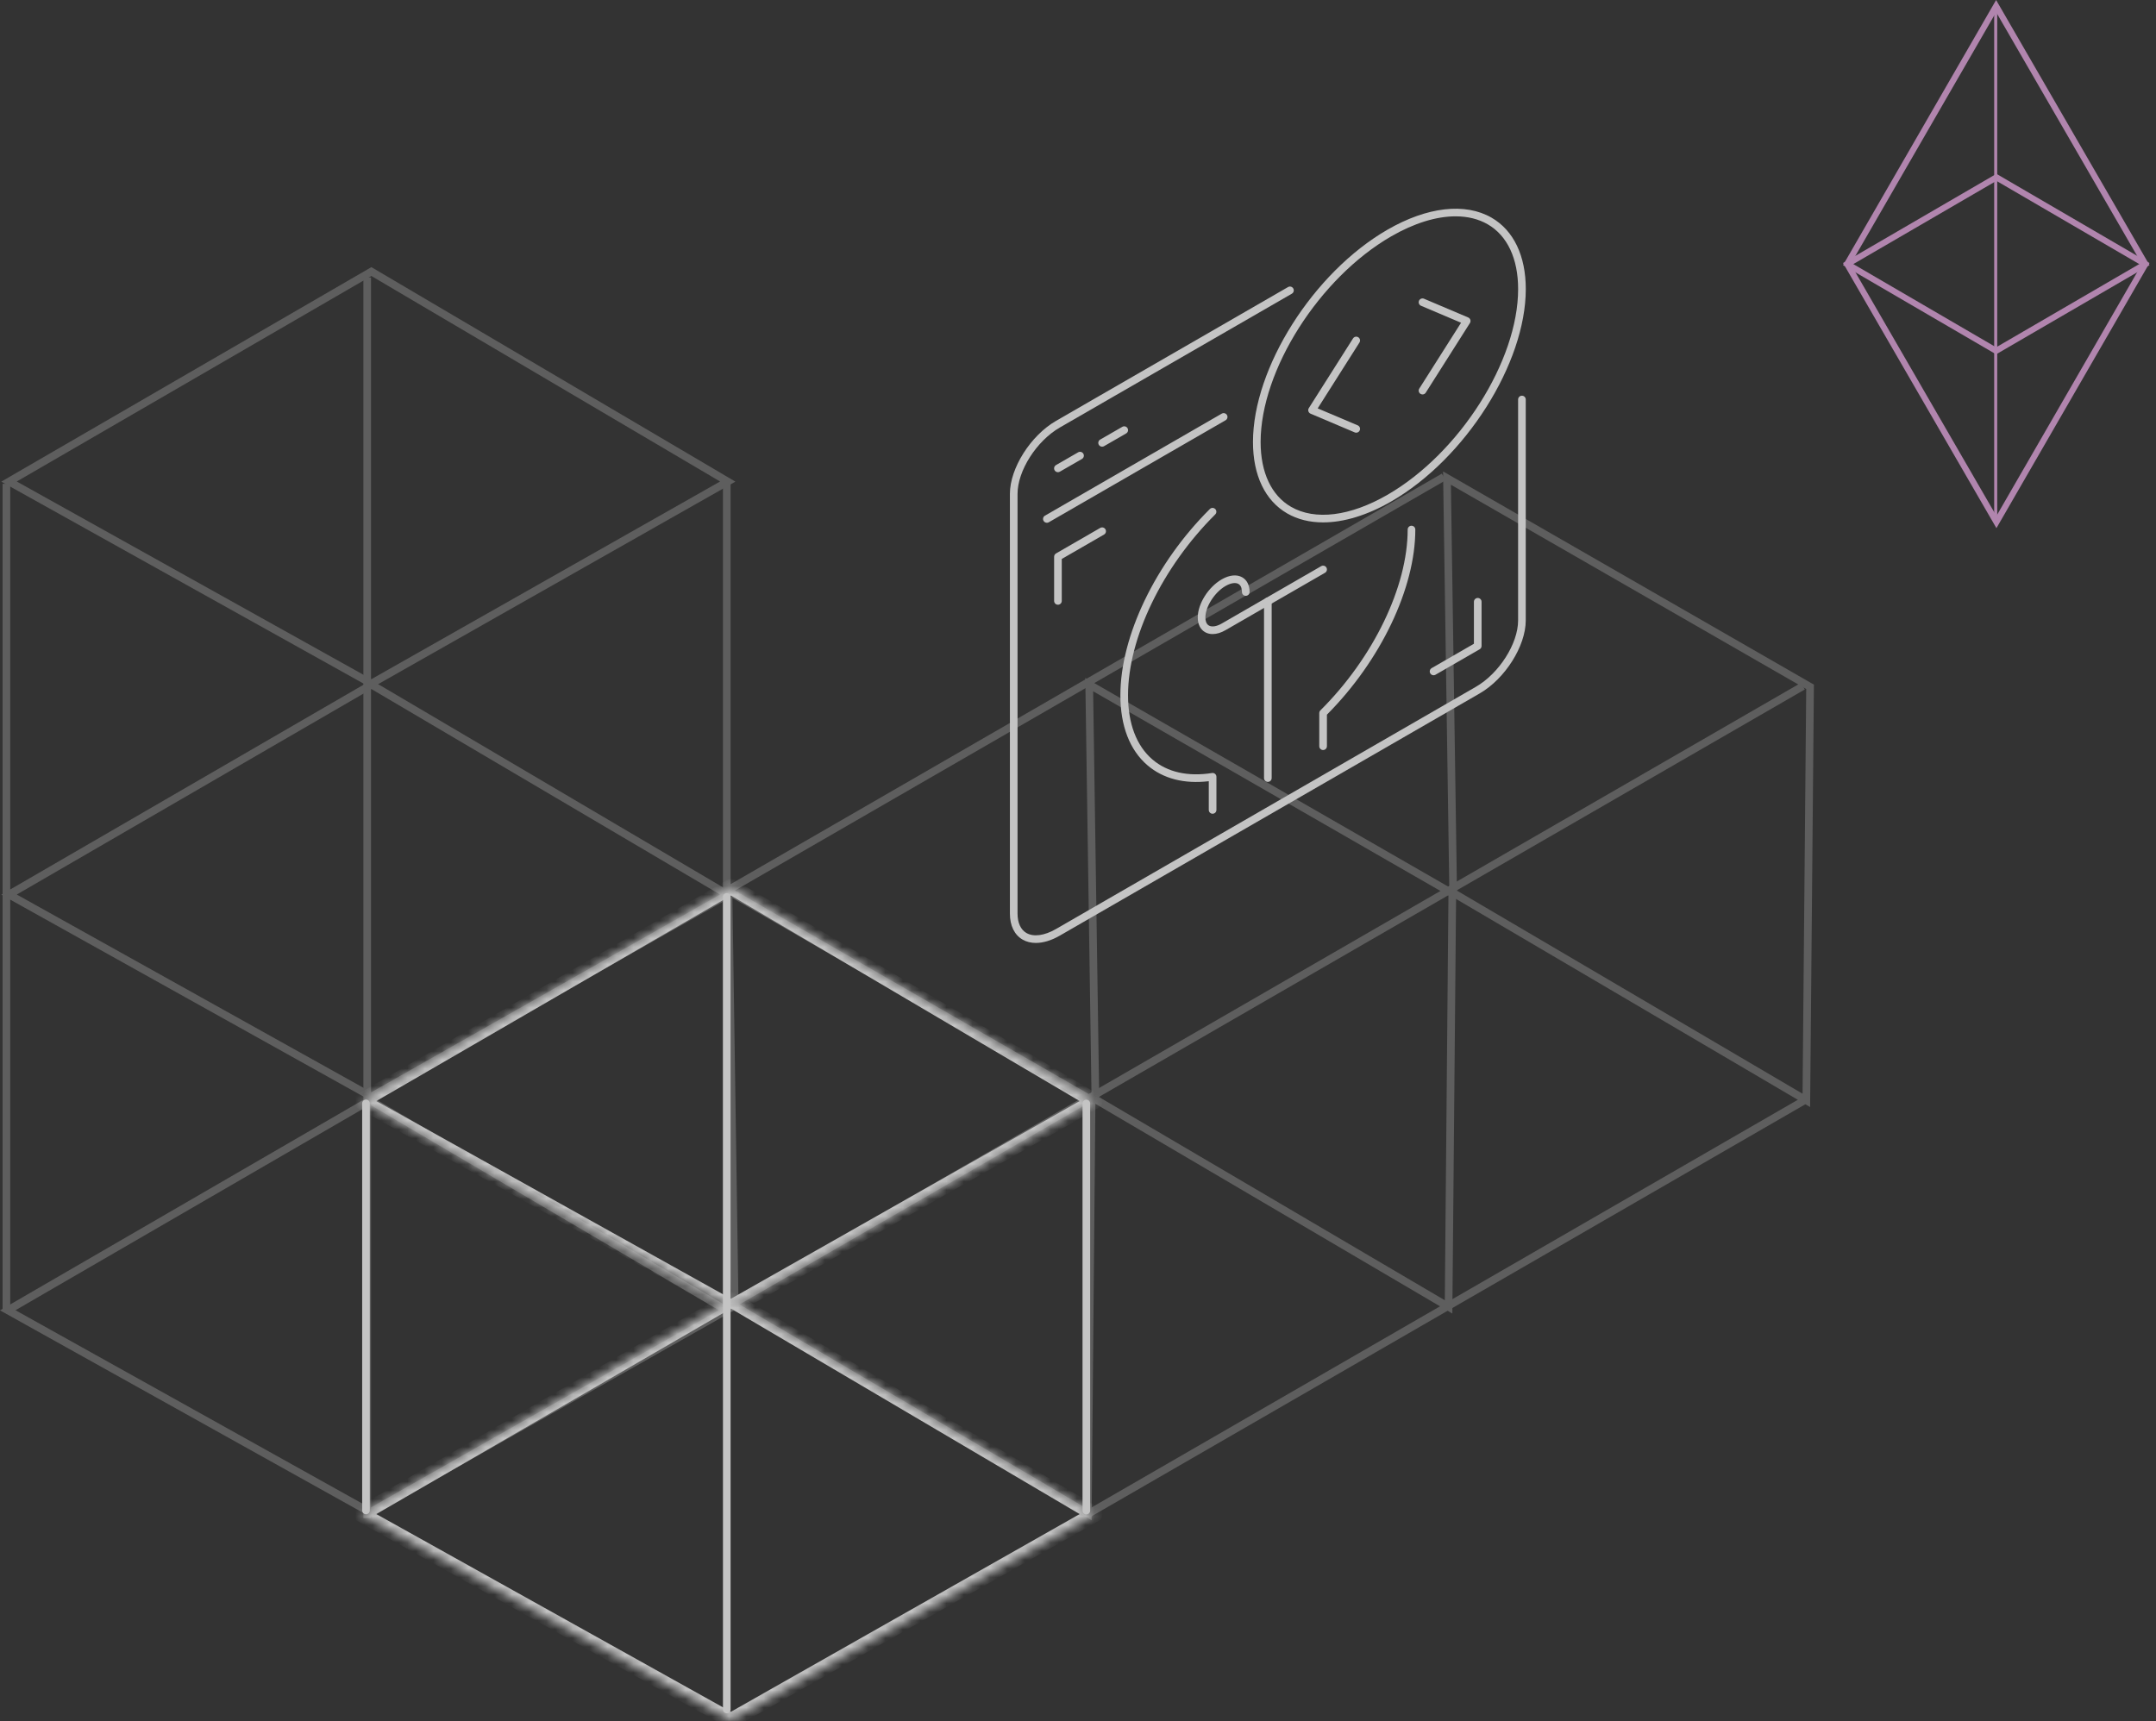 <svg xmlns="http://www.w3.org/2000/svg" xmlns:xlink="http://www.w3.org/1999/xlink" width="248" height="198" viewBox="0 0 248 198">
    <rect x="0" y="0" width="248" height="198" fill="#333333" stroke="none"/>
    <defs>
        <path id="prefix__a" d="M0.148 25.252L42.721 48.991 84.59 25.252 42.721 0.574z"/>
        <path id="prefix__c" d="M0.148 25.252L42.721 48.991 84.59 25.252 42.721 0.574z"/>
    </defs>
    <g fill="none" fill-rule="evenodd" opacity=".709">
        <g fill="#E4A6E0">
            <path d="M17.608 0L0 30.504l17.608 10.262 17.645-10.261L17.608 0zM.955 30.25L17.61 1.4l16.688 28.85-16.688 9.706L.955 30.251z" transform="translate(212)"/>
            <path d="M0 30.26l17.645 30.505L35.253 30.26 17.645 19.999 0 30.261zm.956.255l16.688-9.706 16.654 9.705-16.654 28.852L.956 30.515z" transform="translate(212)"/>
            <path d="M17.387 59.549L17.737 59.549 17.737 1.283 17.387 1.283z" transform="translate(212)"/>
        </g>
        <g>
            <g fill="#FFF" opacity=".3">
                <path d="M.148 25.252l42.573 23.74 41.869-23.74L42.72.574.148 25.252zm1.78-.015l40.79-23.644L82.83 25.237 42.718 47.981 1.928 25.237z" transform="translate(0 24) translate(0 6.16)"/>
                <path d="M.148 72.772l42.573 23.74 41.869-23.74L42.72 48.094.148 72.772zm1.78-.015l40.79-23.644L82.83 72.757 42.718 95.501 1.928 72.757z" transform="translate(0 24) translate(0 6.16)"/>
                <path d="M0 120.598l42.574 23.74 41.868-23.74L42.574 95.92 0 120.598zm1.78-.015l40.79-23.644 40.114 23.645-40.114 22.743-40.79-22.744z" transform="translate(0 24) translate(0 6.16)"/>
                <path d="M.299 120.736L1.179 120.736 1.179 25.502.299 25.502zM83.16 120.754L84.04 120.754 84.04 25.52 83.16 25.52zM41.8 144.514L42.68 144.514 42.68 1.76 41.8 1.76zM166.72 72.816l41.493 24.389.437-48.598-42.658-24.531.728 48.74zm.872-.508l-.697-46.697 40.87 23.503-.419 46.561-39.754-23.367z" transform="translate(0 24) translate(0 6.16)"/>
                <path d="M125.566 96.576l41.493 24.389.438-48.598-42.658-24.531.727 48.74zm.873-.508l-.698-46.697 40.871 23.503-.419 46.561-39.754-23.367z" transform="translate(0 24) translate(0 6.16)"/>
                <path d="M84.074 120.36l41.493 24.39.437-48.598-42.658-24.53.728 48.739zm.873-.508l-.698-46.697 40.871 23.503-.42 46.563-39.753-23.369z" transform="translate(0 24) translate(0 6.16)"/>
                <path d="M83.816 72.711L83.376 71.949 165.85 24.332 166.29 25.095zM125.231 144.48L124.791 143.718 207.266 96.101 207.706 96.863zM83.974 120.541L83.534 119.779 207.163 48.401 207.603 49.164z" transform="translate(0 24) translate(0 6.16)"/>
            </g>
            <g transform="translate(0 24) translate(41.36 77.44)">
                <mask id="prefix__b" fill="#fff">
                    <use xlink:href="#prefix__a"/>
                </mask>
                <path fill="#FFF" d="M1.928 25.237l40.79 22.744 40.114-22.744L42.718 1.593 1.928 25.237zm40.793 24.635c-.148 0-.295-.037-.428-.112L-.281 26.02c-.276-.154-.449-.444-.451-.761-.003-.316.165-.61.439-.768L42.28-.187c.275-.16.614-.159.888.003l41.869 24.678c.271.16.436.45.433.765-.003.314-.173.603-.446.758l-41.869 23.74c-.135.076-.284.115-.434.115z" mask="url(#prefix__b)"/>
            </g>
            <g transform="translate(0 24) translate(41.36 124.96)">
                <mask id="prefix__d" fill="#fff">
                    <use xlink:href="#prefix__c"/>
                </mask>
                <path fill="#FFF" d="M1.928 25.237l40.79 22.744 40.114-22.744L42.718 1.593 1.928 25.237zm40.793 24.635c-.148 0-.295-.037-.428-.112L-.281 26.02c-.276-.154-.449-.444-.451-.761-.003-.316.165-.61.439-.768L42.28-.187c.275-.16.614-.159.888.003l41.869 24.678c.271.16.436.45.433.765-.003.314-.173.603-.446.758l-41.869 23.74c-.135.076-.284.115-.434.115z" mask="url(#prefix__d)"/>
            </g>
            <g fill="#FFF">
                <path d="M.739 150.216c-.243 0-.44-.197-.44-.44v-46.833c0-.244.197-.44.44-.44s.44.196.44.44v46.833c0 .243-.197.44-.44.44M83.6 150.234c-.243 0-.44-.197-.44-.44V102.96c0-.244.197-.44.44-.44s.44.196.44.44v46.834c0 .243-.197.44-.44.44M42.24 173.114c-.243 0-.44-.197-.44-.44V79.2c0-.244.197-.44.44-.44s.44.196.44.44v93.474c0 .243-.197.44-.44.44M98.123 69.623c-.243 0-.44-.197-.44-.44v-3.305c-2.816.337-5.242-.287-7.043-1.823-2.045-1.745-3.125-4.535-3.125-8.068 0-6.796 4.039-15.205 10.29-21.424.171-.172.45-.17.622.002.171.173.17.45-.002.622-6.093 6.062-10.03 14.226-10.03 20.8 0 3.268.974 5.826 2.816 7.4 1.707 1.455 4.072 1.991 6.842 1.55.127-.021.257.016.356.1.098.084.154.206.154.335v3.81c0 .244-.197.44-.44.44M110.833 62.292c-.243 0-.44-.197-.44-.44v-3.81c0-.118.046-.23.13-.313 6.098-6.067 10.038-14.232 10.038-20.803 0-.244.197-.44.44-.44.244 0 .44.196.44.44 0 6.746-3.986 15.087-10.168 21.298v3.628c0 .243-.197.44-.44.44" transform="translate(0 24) translate(41.36)"/>
                <path d="M98.126 48.95c-.32 0-.615-.073-.87-.22-.543-.313-.841-.912-.841-1.685 0-1.572 1.212-3.5 2.759-4.39.876-.507 1.736-.594 2.36-.233.544.313.843.912.843 1.688 0 .243-.197.44-.44.44-.244 0-.44-.197-.44-.44 0-.317-.07-.735-.401-.926-.341-.195-.895-.108-1.482.233-1.258.724-2.32 2.384-2.32 3.628 0 .315.07.731.401.922.339.196.892.11 1.478-.229l11.44-6.6c.21-.123.48-.05.602.16.121.21.049.48-.162.601l-11.44 6.6c-.516.3-1.027.451-1.487.451" transform="translate(0 24) translate(41.36)"/>
                <path d="M104.478 65.957c-.243 0-.44-.198-.44-.44V45.184c0-.243.197-.44.44-.44s.44.197.44.44v20.333c0 .242-.197.44-.44.44M126.075.89c-2.213 0-4.759.776-7.398 2.299-8.288 4.784-15.03 15.402-15.03 23.67 0 3.5 1.242 6.148 3.497 7.45 2.764 1.596 6.806 1.092 11.093-1.381 8.288-4.786 15.03-15.404 15.03-23.67 0-3.502-1.242-6.148-3.497-7.45-1.062-.615-2.314-.918-3.695-.918m-15.24 35.213c-1.536 0-2.935-.342-4.131-1.032-2.539-1.467-3.937-4.383-3.937-8.213 0-8.547 6.94-19.507 15.47-24.431 4.568-2.635 8.931-3.138 11.974-1.383 2.538 1.467 3.937 4.384 3.937 8.214 0 8.547-6.94 19.506-15.47 24.432-2.774 1.599-5.472 2.413-7.843 2.413" transform="translate(0 24) translate(41.36)"/>
                <path d="M114.644 25.783c-.057 0-.115-.011-.172-.035l-5.082-2.155c-.118-.051-.209-.152-.248-.275-.038-.123-.02-.257.049-.366l5.082-8.012c.13-.207.402-.267.607-.137.205.13.266.402.135.607l-4.804 7.575 4.605 1.953c.224.094.328.353.233.577-.071.168-.234.268-.405.268M122.269 21.38c-.081 0-.162-.021-.235-.068-.205-.13-.267-.402-.136-.607l4.804-7.574-4.605-1.953c-.223-.095-.328-.354-.233-.577.095-.224.353-.328.577-.233l5.082 2.156c.12.05.21.15.249.273.037.124.02.258-.049.367l-5.082 8.013c-.083.132-.226.204-.372.204" transform="translate(0 24) translate(41.36)"/>
                <path d="M77.792 84.486c-.564 0-1.08-.127-1.524-.384-.943-.544-1.461-1.606-1.461-2.992V32.816c0-2.94 2.38-6.706 5.306-8.394L106.8 9.027c.21-.122.48-.05.601.16.122.211.05.48-.16.602L80.552 25.185c-2.683 1.547-4.866 4.97-4.866 7.63V81.11c0 1.058.363 1.85 1.02 2.231.83.479 2.071.31 3.406-.46l48.29-27.86c2.682-1.547 4.862-4.972 4.862-7.637V21.966c0-.243.197-.44.44-.44s.44.197.44.44v25.418c0 2.945-2.378 6.712-5.302 8.398l-48.29 27.86c-.968.56-1.918.844-2.761.844" transform="translate(0 24) translate(41.36)"/>
                <path d="M79.062 36.145c-.152 0-.3-.079-.382-.22-.121-.21-.05-.48.162-.6l20.332-11.736c.21-.121.478-.049.602.161.121.21.049.48-.162.602L79.282 36.086c-.07.04-.145.06-.22.06M80.332 30.327c-.152 0-.3-.08-.382-.22-.121-.211-.048-.48.162-.601l2.543-1.465c.21-.122.48-.05.6.16.122.212.05.48-.16.602l-2.544 1.465c-.07.04-.145.059-.219.059M85.415 27.393c-.152 0-.3-.08-.381-.22-.122-.212-.049-.48.161-.601l2.544-1.466c.21-.121.48-.048.6.161.122.212.05.48-.161.601l-2.543 1.466c-.07.04-.146.059-.22.059M80.333 45.576c-.243 0-.44-.197-.44-.44v-5.082c0-.158.084-.303.22-.381l5.082-2.935c.21-.123.479-.05.601.16.122.211.05.48-.16.602l-4.863 2.808v4.828c0 .243-.197.44-.44.44M123.542 53.69c-.153 0-.3-.08-.382-.22-.122-.21-.049-.48.162-.602l4.86-2.803v-4.828c0-.244.198-.44.44-.44.244 0 .44.196.44.44v5.082c0 .158-.083.303-.22.381l-5.08 2.93c-.07.04-.146.06-.22.06" transform="translate(0 24) translate(41.36)"/>
            </g>
        </g>
    </g>
</svg>
